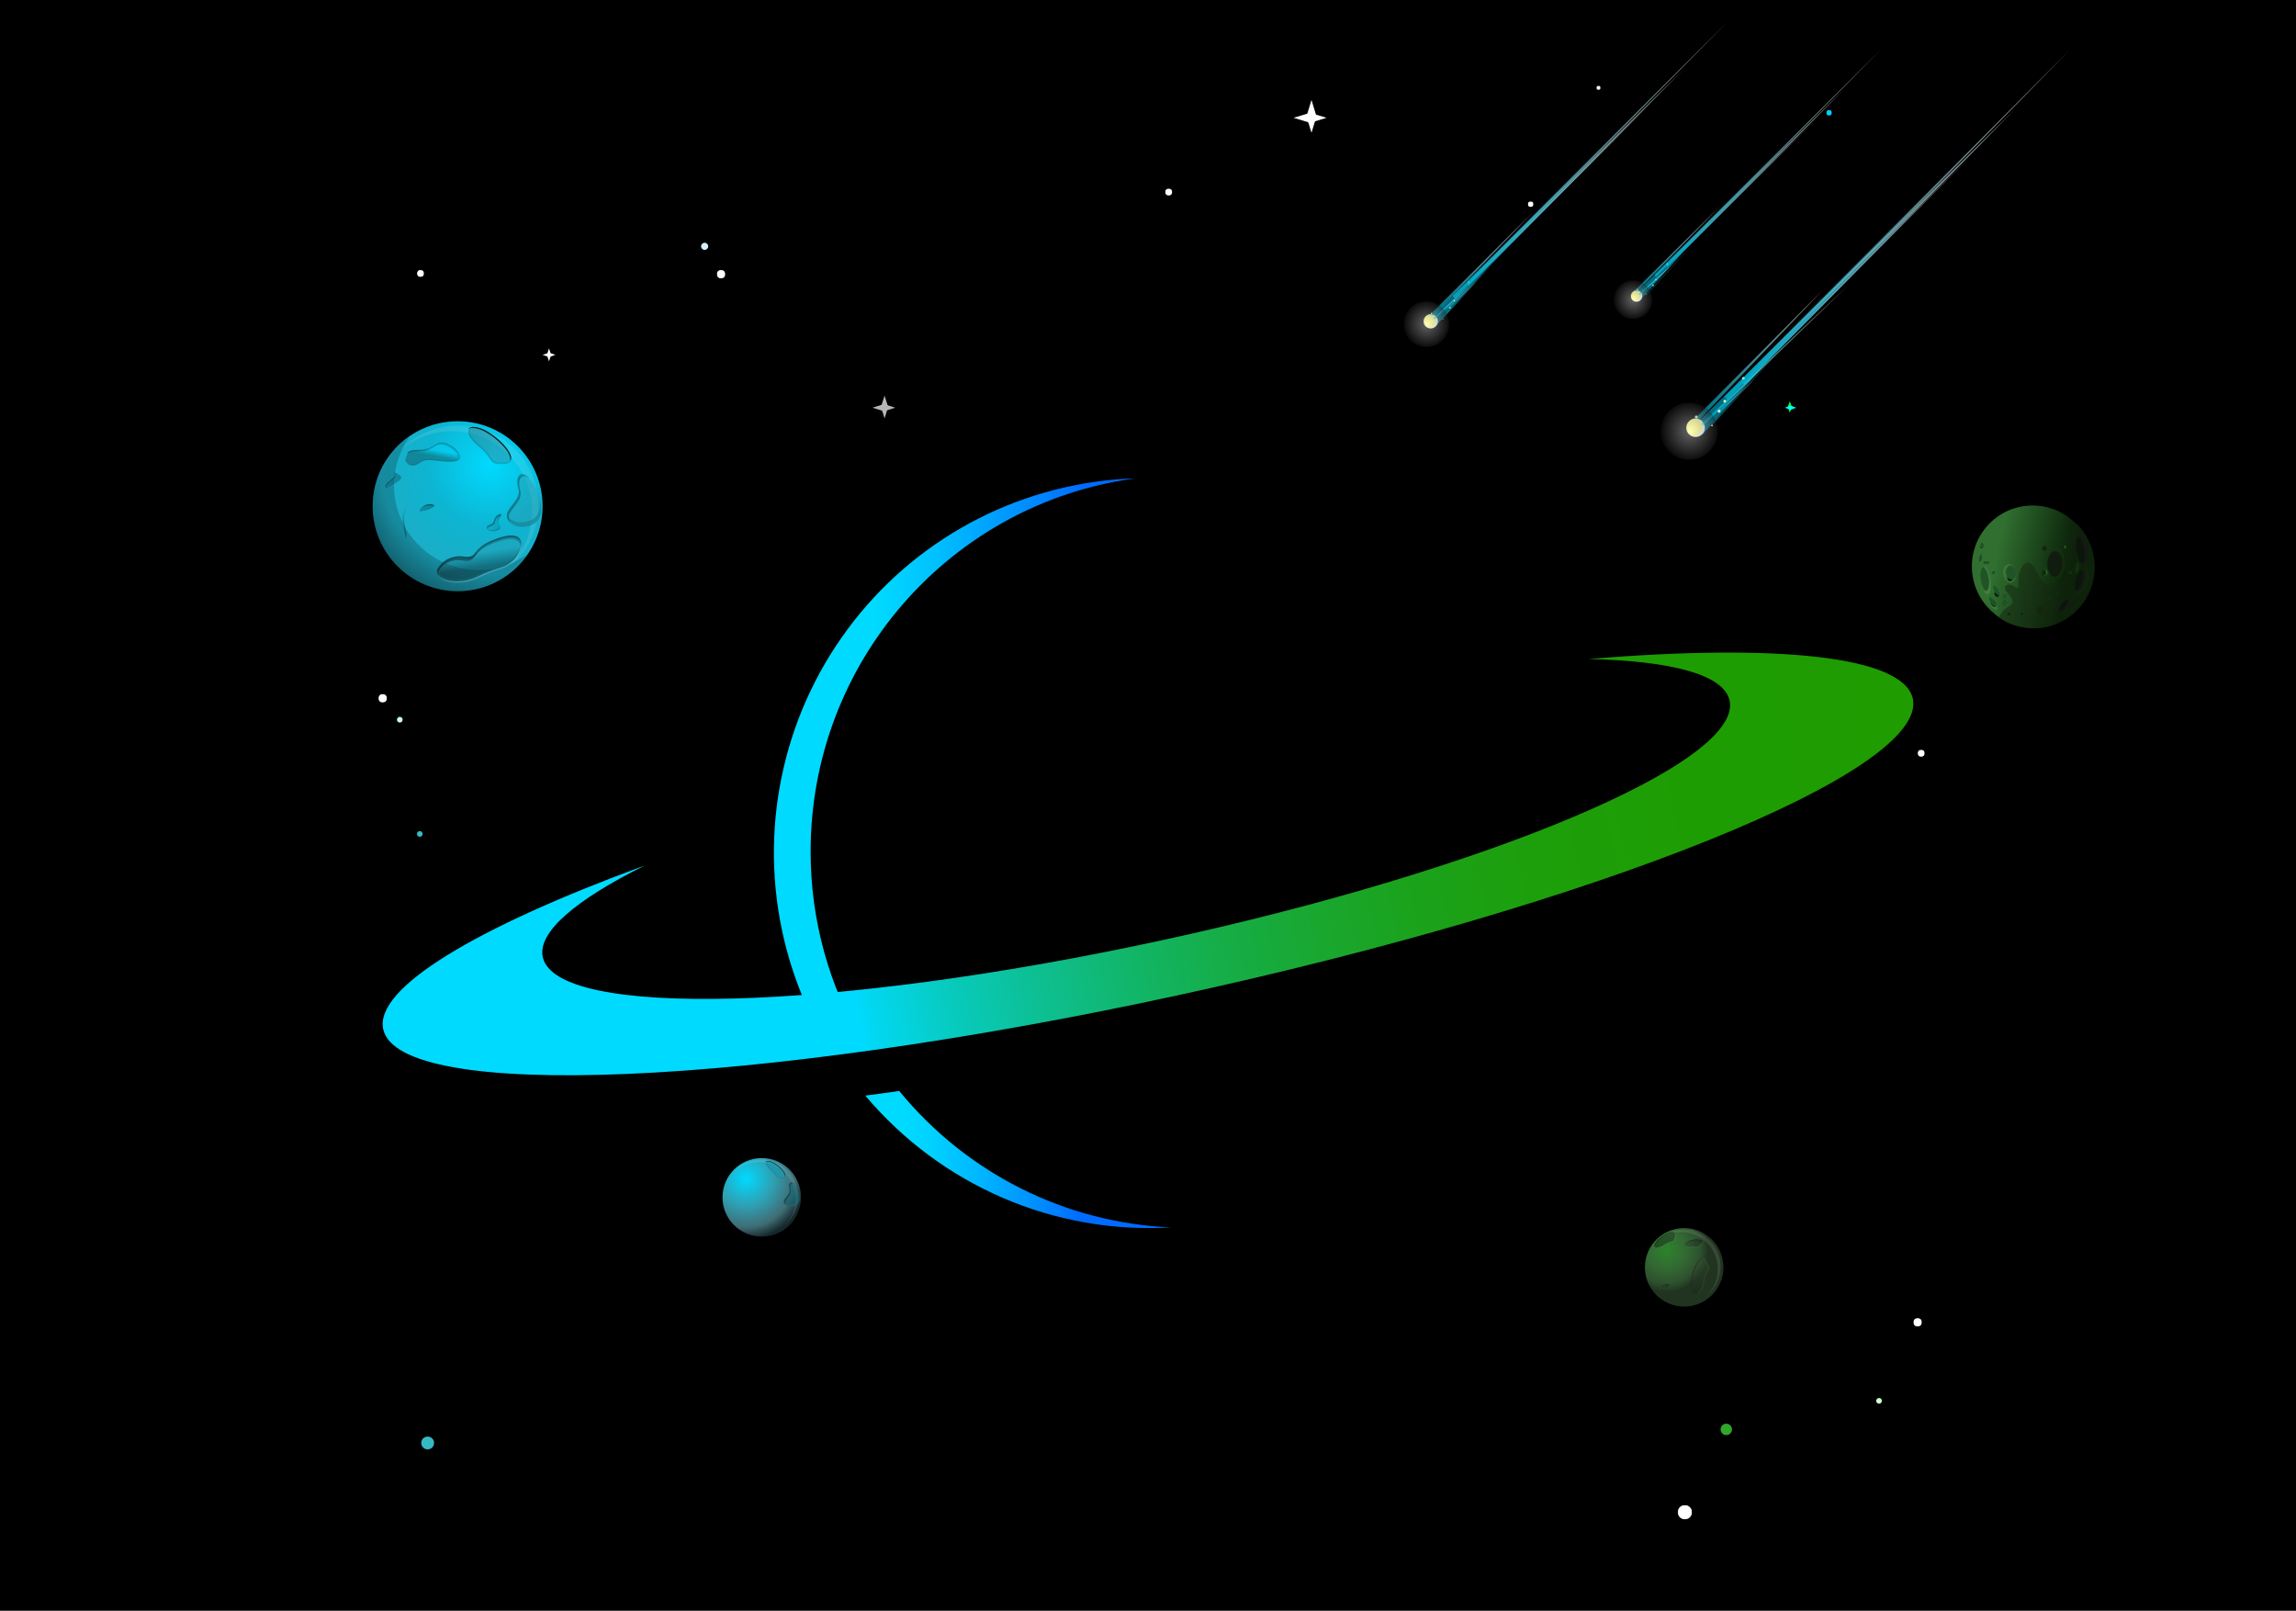 <?xml version="1.0" encoding="UTF-8"?>
<svg width="1608px" height="1128px" viewBox="0 0 1608 1128" version="1.1" xmlns="http://www.w3.org/2000/svg" xmlns:xlink="http://www.w3.org/1999/xlink">
    <!-- Generator: Sketch 57.1 (83088) - https://sketch.com -->
    <title>Moonlet space context v01</title>
    <desc>Created with Sketch.</desc>
    <defs>
        <polygon id="path-1" points="0 0 5 0 5 5 0 5"></polygon>
        <polygon id="path-3" points="0 0 5 0 5 5 0 5"></polygon>
        <polygon id="path-5" points="0 0 5 0 5 5 0 5"></polygon>
        <polygon id="path-7" points="0 0 9 0 9 9 0 9"></polygon>
        <polygon id="path-9" points="0 0 6 0 6 6 0 6"></polygon>
        <polygon id="path-11" points="0 0 6 0 6 6 0 6"></polygon>
        <radialGradient cx="69.214%" cy="25.723%" fx="69.214%" fy="25.723%" r="76.76%" id="radialGradient-13">
            <stop stop-color="#00DAFF" offset="0%"></stop>
            <stop stop-color="#2FA0B3" offset="45%"></stop>
            <stop stop-color="#3F6D75" offset="80%"></stop>
            <stop stop-color="#15282B" offset="100%"></stop>
        </radialGradient>
        <linearGradient x1="0.012%" y1="49.994%" x2="100.003%" y2="49.994%" id="linearGradient-14">
            <stop stop-color="#00839A" offset="0%"></stop>
            <stop stop-color="#0DB4D1" offset="100%"></stop>
        </linearGradient>
        <linearGradient x1="0.109%" y1="50.107%" x2="100.006%" y2="50.107%" id="linearGradient-15">
            <stop stop-color="#003842" offset="0%"></stop>
            <stop stop-color="#008EA6" offset="100%"></stop>
        </linearGradient>
        <radialGradient cx="69.214%" cy="25.723%" fx="69.214%" fy="25.723%" r="53.135%" id="radialGradient-16">
            <stop stop-color="#2B842B" offset="0%"></stop>
            <stop stop-color="#336933" offset="45%"></stop>
            <stop stop-color="#2E512E" offset="80%"></stop>
            <stop stop-color="#203420" offset="100%"></stop>
        </radialGradient>
        <linearGradient x1="0.012%" y1="49.994%" x2="100.003%" y2="49.994%" id="linearGradient-17">
            <stop stop-color="#050805" offset="0%"></stop>
            <stop stop-color="#323932" offset="100%"></stop>
        </linearGradient>
        <linearGradient x1="54.788%" y1="102.107%" x2="45.208%" y2="-2.116%" id="linearGradient-18">
            <stop stop-color="#141A14" offset="0%"></stop>
            <stop stop-color="#416341" offset="100%"></stop>
        </linearGradient>
        <linearGradient x1="39.873%" y1="104.056%" x2="60.005%" y2="-3.451%" id="linearGradient-19">
            <stop stop-color="#353E35" offset="0%"></stop>
            <stop stop-color="#0B100B" offset="100%"></stop>
        </linearGradient>
        <linearGradient x1="1.78%" y1="56.387%" x2="97.671%" y2="43.684%" id="linearGradient-20">
            <stop stop-color="#353E35" offset="0%"></stop>
            <stop stop-color="#0B100B" offset="100%"></stop>
        </linearGradient>
        <linearGradient x1="8.255%" y1="74.072%" x2="88.118%" y2="19.279%" id="linearGradient-21">
            <stop stop-color="#00BFDF" offset="0%"></stop>
            <stop stop-color="#FFFFFF" offset="100%"></stop>
        </linearGradient>
        <radialGradient cx="41.572%" cy="47.421%" fx="41.572%" fy="47.421%" r="49.907%" id="radialGradient-22">
            <stop stop-color="#FFFF86" offset="72%"></stop>
            <stop stop-color="#FFFFFF" offset="100%"></stop>
        </radialGradient>
        <linearGradient x1="-3.891%" y1="67.471%" x2="102.174%" y2="34.533%" id="linearGradient-23">
            <stop stop-color="#00CAEC" offset="0%"></stop>
            <stop stop-color="#FFFFFF" offset="100%"></stop>
        </linearGradient>
        <radialGradient cx="4.438%" cy="78.857%" fx="4.438%" fy="78.857%" r="49.912%" id="radialGradient-24">
            <stop stop-color="#FFFF86" offset="72%"></stop>
            <stop stop-color="#FFFFFF" offset="100%"></stop>
        </radialGradient>
        <linearGradient x1="-2.938%" y1="67.016%" x2="103.209%" y2="31.877%" id="linearGradient-25">
            <stop stop-color="#00CAEC" offset="0%"></stop>
            <stop stop-color="#FFFFFF" offset="100%"></stop>
        </linearGradient>
        <radialGradient cx="38.057%" cy="27.981%" fx="38.057%" fy="27.981%" r="49.793%" id="radialGradient-26">
            <stop stop-color="#FFFF86" offset="72%"></stop>
            <stop stop-color="#FFFFFF" offset="100%"></stop>
        </radialGradient>
        <linearGradient x1="-2.103%" y1="65.691%" x2="104.013%" y2="34.324%" id="linearGradient-27">
            <stop stop-color="#00CAEC" offset="0%"></stop>
            <stop stop-color="#FFFFFF" offset="100%"></stop>
        </linearGradient>
        <radialGradient cx="48.105%" cy="45.455%" fx="48.105%" fy="45.455%" r="49.07%" id="radialGradient-28">
            <stop stop-color="#FFFF86" offset="72%"></stop>
            <stop stop-color="#FFFFFF" offset="100%"></stop>
        </radialGradient>
        <linearGradient x1="-2.102%" y1="67.312%" x2="103.629%" y2="32.745%" id="linearGradient-29">
            <stop stop-color="#00CAEC" offset="0%"></stop>
            <stop stop-color="#FFFFFF" offset="100%"></stop>
        </linearGradient>
        <radialGradient cx="50.539%" cy="49.524%" fx="50.539%" fy="49.524%" r="49.287%" id="radialGradient-30">
            <stop stop-color="#FFFF86" offset="72%"></stop>
            <stop stop-color="#FFFFFF" offset="100%"></stop>
        </radialGradient>
        <linearGradient x1="-3.655%" y1="68.546%" x2="103.425%" y2="26.687%" id="linearGradient-31">
            <stop stop-color="#00CAEC" offset="0%"></stop>
            <stop stop-color="#FFFFFF" offset="100%"></stop>
        </linearGradient>
        <radialGradient cx="39.641%" cy="3.878%" fx="39.641%" fy="3.878%" r="31.925%" id="radialGradient-32">
            <stop stop-color="#FFFF86" offset="72%"></stop>
            <stop stop-color="#FFFFFF" offset="100%"></stop>
        </radialGradient>
        <linearGradient x1="-5.209%" y1="64.953%" x2="101.45%" y2="35.738%" id="linearGradient-33">
            <stop stop-color="#00CAEC" offset="0%"></stop>
            <stop stop-color="#FFFFFF" offset="100%"></stop>
        </linearGradient>
        <radialGradient cx="-3.253%" cy="54.962%" fx="-3.253%" fy="54.962%" r="46.153%" id="radialGradient-34">
            <stop stop-color="#FFFF86" offset="72%"></stop>
            <stop stop-color="#FFFFFF" offset="100%"></stop>
        </radialGradient>
        <radialGradient cx="50.27%" cy="51.393%" fx="50.27%" fy="51.393%" r="52.427%" id="radialGradient-35">
            <stop stop-color="#FFFFFF" offset="0%"></stop>
            <stop stop-color="#000000" offset="100%"></stop>
        </radialGradient>
        <linearGradient x1="8.255%" y1="73.945%" x2="88.118%" y2="19.441%" id="linearGradient-36">
            <stop stop-color="#00BFDF" offset="0%"></stop>
            <stop stop-color="#FFFFFF" offset="100%"></stop>
        </linearGradient>
        <linearGradient x1="-3.891%" y1="67.239%" x2="102.174%" y2="34.739%" id="linearGradient-37">
            <stop stop-color="#00CAEC" offset="0%"></stop>
            <stop stop-color="#FFFFFF" offset="100%"></stop>
        </linearGradient>
        <linearGradient x1="-2.938%" y1="66.903%" x2="103.209%" y2="31.997%" id="linearGradient-38">
            <stop stop-color="#00CAEC" offset="0%"></stop>
            <stop stop-color="#FFFFFF" offset="100%"></stop>
        </linearGradient>
        <linearGradient x1="-2.103%" y1="64.276%" x2="104.013%" y2="35.737%" id="linearGradient-39">
            <stop stop-color="#00CAEC" offset="0%"></stop>
            <stop stop-color="#FFFFFF" offset="100%"></stop>
        </linearGradient>
        <linearGradient x1="-2.102%" y1="66.994%" x2="103.629%" y2="33.062%" id="linearGradient-40">
            <stop stop-color="#00CAEC" offset="0%"></stop>
            <stop stop-color="#FFFFFF" offset="100%"></stop>
        </linearGradient>
        <linearGradient x1="-3.655%" y1="68.396%" x2="103.425%" y2="26.876%" id="linearGradient-41">
            <stop stop-color="#00CAEC" offset="0%"></stop>
            <stop stop-color="#FFFFFF" offset="100%"></stop>
        </linearGradient>
        <linearGradient x1="-5.209%" y1="66.174%" x2="101.45%" y2="34.575%" id="linearGradient-42">
            <stop stop-color="#00CAEC" offset="0%"></stop>
            <stop stop-color="#FFFFFF" offset="100%"></stop>
        </linearGradient>
        <linearGradient x1="8.255%" y1="74.331%" x2="88.118%" y2="18.949%" id="linearGradient-43">
            <stop stop-color="#00BFDF" offset="0%"></stop>
            <stop stop-color="#FFFFFF" offset="100%"></stop>
        </linearGradient>
        <linearGradient x1="-3.891%" y1="67.89%" x2="102.174%" y2="34.162%" id="linearGradient-44">
            <stop stop-color="#00CAEC" offset="0%"></stop>
            <stop stop-color="#FFFFFF" offset="100%"></stop>
        </linearGradient>
        <linearGradient x1="-2.938%" y1="67.277%" x2="103.209%" y2="31.599%" id="linearGradient-45">
            <stop stop-color="#00CAEC" offset="0%"></stop>
            <stop stop-color="#FFFFFF" offset="100%"></stop>
        </linearGradient>
        <linearGradient x1="-2.103%" y1="65.797%" x2="104.013%" y2="34.219%" id="linearGradient-46">
            <stop stop-color="#00CAEC" offset="0%"></stop>
            <stop stop-color="#FFFFFF" offset="100%"></stop>
        </linearGradient>
        <linearGradient x1="-2.102%" y1="67.634%" x2="103.629%" y2="32.424%" id="linearGradient-47">
            <stop stop-color="#00CAEC" offset="0%"></stop>
            <stop stop-color="#FFFFFF" offset="100%"></stop>
        </linearGradient>
        <linearGradient x1="-3.655%" y1="68.914%" x2="103.425%" y2="26.225%" id="linearGradient-48">
            <stop stop-color="#00CAEC" offset="0%"></stop>
            <stop stop-color="#FFFFFF" offset="100%"></stop>
        </linearGradient>
        <linearGradient x1="-5.209%" y1="64.748%" x2="101.45%" y2="35.934%" id="linearGradient-49">
            <stop stop-color="#00CAEC" offset="0%"></stop>
            <stop stop-color="#FFFFFF" offset="100%"></stop>
        </linearGradient>
        <polygon id="path-50" points="0 0 3 0 3 3 0 3"></polygon>
        <polygon id="path-52" points="0 0 4 0 4 4 0 4"></polygon>
        <polygon id="path-54" points="0 0 4 0 4 4 0 4"></polygon>
        <polygon id="path-56" points="0 0 6 0 6 6 0 6"></polygon>
        <polygon id="path-58" points="0 0 10 0 10 10 0 10"></polygon>
        <linearGradient x1="25.647%" y1="36.71%" x2="83.112%" y2="50%" id="linearGradient-60">
            <stop stop-color="#306F30" offset="0%"></stop>
            <stop stop-color="#081C06" offset="100%"></stop>
        </linearGradient>
        <linearGradient x1="36.896%" y1="60.906%" x2="70.095%" y2="39.878%" id="linearGradient-61">
            <stop stop-color="#4F8A46" offset="0%"></stop>
            <stop stop-color="#477F4B" offset="100%"></stop>
        </linearGradient>
        <linearGradient x1="39.617%" y1="60.906%" x2="65.921%" y2="39.878%" id="linearGradient-62">
            <stop stop-color="#4F8A46" offset="0%"></stop>
            <stop stop-color="#477F4B" offset="100%"></stop>
        </linearGradient>
        <linearGradient x1="32.108%" y1="36.71%" x2="74.327%" y2="50%" id="linearGradient-63">
            <stop stop-color="#306F30" offset="0%"></stop>
            <stop stop-color="#081C06" offset="100%"></stop>
        </linearGradient>
        <linearGradient x1="46.103%" y1="36.71%" x2="55.298%" y2="50%" id="linearGradient-64">
            <stop stop-color="#306F30" offset="0%"></stop>
            <stop stop-color="#081C06" offset="100%"></stop>
        </linearGradient>
        <linearGradient x1="40.487%" y1="36.71%" x2="62.934%" y2="50%" id="linearGradient-65">
            <stop stop-color="#306F30" offset="0%"></stop>
            <stop stop-color="#081C06" offset="100%"></stop>
        </linearGradient>
        <linearGradient x1="36.301%" y1="36.71%" x2="68.626%" y2="50%" id="linearGradient-66">
            <stop stop-color="#306F30" offset="0%"></stop>
            <stop stop-color="#081C06" offset="100%"></stop>
        </linearGradient>
        <linearGradient x1="40.138%" y1="36.71%" x2="63.409%" y2="50%" id="linearGradient-67">
            <stop stop-color="#306F30" offset="0%"></stop>
            <stop stop-color="#081C06" offset="100%"></stop>
        </linearGradient>
        <linearGradient x1="47.346%" y1="60.906%" x2="54.069%" y2="39.878%" id="linearGradient-68">
            <stop stop-color="#4F8A46" offset="0%"></stop>
            <stop stop-color="#477F4B" offset="100%"></stop>
        </linearGradient>
        <radialGradient cx="69.214%" cy="25.723%" fx="69.214%" fy="25.723%" r="80.731%" id="radialGradient-69">
            <stop stop-color="#00DAFF" offset="0%"></stop>
            <stop stop-color="#0DB5D2" offset="45%"></stop>
            <stop stop-color="#1CADC6" offset="80%"></stop>
            <stop stop-color="#177B8C" offset="100%"></stop>
        </radialGradient>
        <circle id="path-70" cx="59.5" cy="59.5" r="59.5"></circle>
        <filter x="-25.2%" y="-25.2%" width="150.4%" height="150.4%" filterUnits="objectBoundingBox" id="filter-71">
            <feOffset dx="0" dy="0" in="SourceAlpha" result="shadowOffsetOuter1"></feOffset>
            <feGaussianBlur stdDeviation="10" in="shadowOffsetOuter1" result="shadowBlurOuter1"></feGaussianBlur>
            <feColorMatrix values="0 0 0 0 0   0 0 0 0 0.855   0 0 0 0 1  0 0 0 1 0" type="matrix" in="shadowBlurOuter1"></feColorMatrix>
        </filter>
        <linearGradient x1="55.769%" y1="37.652%" x2="48.871%" y2="56.189%" id="linearGradient-72">
            <stop stop-color="#00DAFF" offset="0%"></stop>
            <stop stop-color="#11454E" offset="100%"></stop>
        </linearGradient>
        <linearGradient x1="47.949%" y1="41.572%" x2="54.04%" y2="65.819%" id="linearGradient-73">
            <stop stop-color="#289BAF" offset="0%"></stop>
            <stop stop-color="#091011" offset="100%"></stop>
        </linearGradient>
        <linearGradient x1="47.626%" y1="44.521%" x2="52.058%" y2="58.447%" id="linearGradient-74">
            <stop stop-color="#106C7B" offset="0%"></stop>
            <stop stop-color="#000000" offset="100%"></stop>
        </linearGradient>
        <linearGradient x1="47.799%" y1="44.412%" x2="52.063%" y2="58.654%" id="linearGradient-75">
            <stop stop-color="#106C7B" offset="0%"></stop>
            <stop stop-color="#0F6B7A" offset="100%"></stop>
        </linearGradient>
        <linearGradient x1="47.406%" y1="15.377%" x2="52.99%" y2="77.081%" id="linearGradient-76">
            <stop stop-color="#106C7B" offset="0%"></stop>
            <stop stop-color="#022C33" offset="100%"></stop>
        </linearGradient>
        <linearGradient x1="0.012%" y1="49.994%" x2="100.003%" y2="49.994%" id="linearGradient-77">
            <stop stop-color="#316A74" offset="0%"></stop>
            <stop stop-color="#478893" offset="100%"></stop>
        </linearGradient>
        <linearGradient x1="0.109%" y1="50.107%" x2="100.006%" y2="50.107%" id="linearGradient-78">
            <stop stop-color="#2F96A7" offset="0%"></stop>
            <stop stop-color="#2898AA" offset="100%"></stop>
        </linearGradient>
        <linearGradient x1="0.052%" y1="50%" x2="99.995%" y2="50%" id="linearGradient-79">
            <stop stop-color="#106C7B" offset="0%"></stop>
            <stop stop-color="#002126" offset="100%"></stop>
        </linearGradient>
        <linearGradient x1="-0.029%" y1="49.821%" x2="99.995%" y2="49.821%" id="linearGradient-80">
            <stop stop-color="#0FB4D0" offset="0%"></stop>
            <stop stop-color="#106C7B" offset="100%"></stop>
        </linearGradient>
        <linearGradient x1="-0.114%" y1="50.122%" x2="99.998%" y2="50.122%" id="linearGradient-81">
            <stop stop-color="#106C7B" offset="0%"></stop>
            <stop stop-color="#0B2F34" offset="100%"></stop>
        </linearGradient>
        <linearGradient x1="0.093%" y1="49.907%" x2="100.019%" y2="49.907%" id="linearGradient-82">
            <stop stop-color="#00DAFF" offset="13%"></stop>
            <stop stop-color="#00D1FF" offset="22%"></stop>
            <stop stop-color="#00B7FF" offset="37%"></stop>
            <stop stop-color="#008EFF" offset="56%"></stop>
            <stop stop-color="#006CFF" offset="70%"></stop>
        </linearGradient>
        <linearGradient x1="0.008%" y1="50%" x2="100%" y2="50%" id="linearGradient-83">
            <stop stop-color="#00DAFF" offset="31%"></stop>
            <stop stop-color="#00C4FF" offset="45%"></stop>
            <stop stop-color="#008BFF" offset="72%"></stop>
            <stop stop-color="#006CFF" offset="86%"></stop>
        </linearGradient>
        <linearGradient x1="0.226%" y1="53.222%" x2="100.141%" y2="47.263%" id="linearGradient-84">
            <stop stop-color="#00DAFF" offset="29%"></stop>
            <stop stop-color="#02D7F1" offset="30%"></stop>
            <stop stop-color="#07CBBF" offset="35%"></stop>
            <stop stop-color="#0DBF92" offset="41%"></stop>
            <stop stop-color="#11B66A" offset="47%"></stop>
            <stop stop-color="#15AE49" offset="53%"></stop>
            <stop stop-color="#19A72F" offset="60%"></stop>
            <stop stop-color="#1BA21A" offset="67%"></stop>
            <stop stop-color="#1D9F0B" offset="75%"></stop>
            <stop stop-color="#1E9D03" offset="85%"></stop>
            <stop stop-color="#1E9C00" offset="100%"></stop>
        </linearGradient>
    </defs>
    <g id="Moonlet-space-context-v01" stroke="none" stroke-width="1" fill="none" fill-rule="evenodd">
        <rect fill="#000000" x="0" y="0" width="1608" height="1128"></rect>
        <g id="Group-3" transform="translate(1343, 525)">
            <mask id="mask-2" fill="white">
                <use xlink:href="#path-1"></use>
            </mask>
            <g id="Clip-2"></g>
            <path d="M2.5,5 C1.12,5 0,3.881 0,2.499 C0,1.118 1.12,0 2.5,0 C3.88,0 5,1.118 5,2.499 C5,3.881 3.88,5 2.5,5" id="Fill-1" fill="#FFFFFF" mask="url(#mask-2)"></path>
        </g>
        <g id="Group-3" transform="translate(816, 132)">
            <mask id="mask-4" fill="white">
                <use xlink:href="#path-3"></use>
            </mask>
            <g id="Clip-2"></g>
            <path d="M2.5,5 C1.12,5 0,3.881 0,2.499 C0,1.118 1.12,0 2.5,0 C3.88,0 5,1.118 5,2.499 C5,3.881 3.88,5 2.5,5" id="Fill-1" fill="#FFFFFF" mask="url(#mask-4)"></path>
        </g>
        <path d="M493.5,175 C492.121,175 491,173.879 491,172.5 C491,171.121 492.121,170 493.5,170 C494.879,170 496,171.121 496,172.5 C496,173.879 494.879,175 493.5,175" id="Fill-1" fill="#CFF4FF"></path>
        <g id="Group-3" transform="translate(292, 189)">
            <mask id="mask-6" fill="white">
                <use xlink:href="#path-5"></use>
            </mask>
            <g id="Clip-2"></g>
            <path d="M2.5,5 C1.12,5 0,3.881 0,2.499 C0,1.118 1.12,0 2.5,0 C3.88,0 5,1.118 5,2.499 C5,3.881 3.88,5 2.5,5" id="Fill-1" fill="#FFFFFF" mask="url(#mask-6)"></path>
        </g>
        <g id="Group-3" transform="translate(380, 244)" fill="#FFFFFF">
            <polygon id="Fill-1" points="4.5 0 3 4.501 4.5 9 6 4.501"></polygon>
            <polygon id="Fill-2" points="0 4.5 4.501 6 9 4.5 4.501 3"></polygon>
        </g>
        <g id="Group-3" transform="translate(906, 70)" fill="#FFFFFF">
            <polygon id="Fill-1" points="12.5 0 9 11.502 12.5 23 16 11.502"></polygon>
            <polygon id="Fill-2" points="0 12.5 11.502 16 23 12.5 11.502 9"></polygon>
        </g>
        <path d="M294,586 C292.897,586 292,585.106 292,583.999 C292,582.894 292.897,582 294,582 C295.103,582 296,582.894 296,583.999 C296,585.106 295.103,586 294,586" id="Fill-1" fill="#35BAC4"></path>
        <path d="M299.5,1015 C297.017,1015 295,1012.988 295,1010.497 C295,1008.012 297.017,1006 299.5,1006 C301.983,1006 304,1008.012 304,1010.497 C304,1012.988 301.983,1015 299.5,1015" id="Fill-1" fill="#35BAC4"></path>
        <g id="Group-3" transform="translate(300, 345)">
            <mask id="mask-8" fill="white">
                <use xlink:href="#path-7"></use>
            </mask>
            <g id="Clip-2"></g>
            <path d="M4.501,9 C2.016,9 0,6.984 0,4.499 C0,2.016 2.016,0 4.501,0 C6.984,0 9,2.016 9,4.499 C9,6.984 6.984,9 4.501,9" id="Fill-1" fill="#FFFFFF" mask="url(#mask-8)"></path>
        </g>
        <g id="Group-3" transform="translate(502, 189)">
            <mask id="mask-10" fill="white">
                <use xlink:href="#path-9"></use>
            </mask>
            <g id="Clip-2"></g>
            <path d="M3,6 C1.344,6 0,4.657 0,2.999 C0,1.342 1.344,0 3,0 C4.656,0 6,1.342 6,2.999 C6,4.657 4.656,6 3,6" id="Fill-1" fill="#FFFFFF" mask="url(#mask-10)"></path>
        </g>
        <g id="Group-3" transform="translate(265, 486)">
            <mask id="mask-12" fill="white">
                <use xlink:href="#path-11"></use>
            </mask>
            <g id="Clip-2"></g>
            <path d="M3.001,6 C1.344,6 0,4.656 0,2.999 C0,1.344 1.344,0 3.001,0 C4.656,0 6,1.344 6,2.999 C6,4.656 4.656,6 3.001,6" id="Fill-1" fill="#FFFFFF" mask="url(#mask-12)"></path>
        </g>
        <g id="Asset-1" transform="translate(501, 806)" fill-rule="nonzero">
            <circle id="Oval" fill="url(#radialGradient-13)" transform="translate(32.5, 32.5) rotate(-79) translate(-32.5, -32.5) " cx="32.5" cy="32.5" r="27.5"></circle>
            <path d="M32.325,6 C25.435,5.992 18.832,8.778 14,13.731 C24.576,4.995 40.078,6.124 49.301,16.302 C58.523,26.481 58.249,42.157 48.675,52 C57.024,45.027 60.147,33.524 56.486,23.233 C52.825,12.941 43.164,6.067 32.325,6.041 L32.325,6 Z" id="Path" fill="#FFFFFF" opacity="0.1"></path>
            <path d="M46.913,18.939 C40.968,19.378 43.587,17.426 38.675,13.49 C33.764,9.554 33.692,5.712 38.962,7.414 C44.232,9.116 53.042,18.49 46.913,18.939 Z" id="Path" fill="url(#linearGradient-14)" opacity="0.4"></path>
            <path d="M38.839,7.396 C36.666,6.729 35.404,6.952 35,7.71 C35.569,7.225 36.759,7.164 38.57,7.71 C42.998,9.084 49.952,15.604 48.555,18 C50.893,15.938 43.485,8.822 38.839,7.396 Z" id="Path" fill="#000000" opacity="0.8"></path>
            <path d="M39.583,13.133 C37.21,11.108 36.047,9.195 36.171,8 C35.542,9.073 36.657,11.341 39.421,13.659 C43.996,17.466 41.556,19.359 47.094,18.944 C48.352,18.842 48.933,18.326 49,17.567 C48.588,18.141 47.934,18.46 47.256,18.417 C41.718,18.842 44.158,16.949 39.583,13.133 Z" id="Path" fill="#325E66" opacity="0.4"></path>
            <path d="M48.5,33.819 C50.594,30.651 52.566,29.391 51.712,26.449 C50.858,23.507 51.976,20.483 54.853,22.851 C57.73,25.219 61.613,35.357 56.53,38.073 C51.448,40.79 46.365,36.976 48.5,33.819 Z" id="Path" fill="url(#linearGradient-15)" opacity="0.4"></path>
            <path d="M58.421,29 C58.991,32.096 58.594,35.15 56.15,36.509 C52.576,38.478 49.093,37.161 48.003,35.097 C47.861,37.899 52.117,40.479 56.527,38.004 C59.347,36.435 59.409,32.559 58.421,29 Z" id="Path" fill="#336972" opacity="0.4"></path>
            <path d="M49.16,34.619 C51.4,31.415 53.51,30.139 52.596,27.163 C51.683,24.186 52.879,21.127 55.946,23.523 L56,23.523 C55.785,23.286 55.552,23.064 55.304,22.859 C52.227,20.463 51.019,23.533 51.944,26.499 C52.868,29.465 50.748,30.751 48.507,33.955 C47.578,35.299 47.962,37.107 49.367,38 C48.499,37.049 48.414,35.66 49.16,34.619 Z" id="Path" fill="#000000" opacity="0.3"></path>
        </g>
        <g id="Asset-1" transform="translate(1149, 857)" fill-rule="nonzero">
            <circle id="Oval" fill="url(#radialGradient-16)" transform="translate(30.5, 30.5) rotate(-84) translate(-30.5, -30.5) " cx="30.5" cy="30.5" r="27.5"></circle>
            <path d="M30.325,4 C23.435,3.992 16.832,6.778 12,11.731 C22.576,2.995 38.078,4.124 47.301,14.302 C56.523,24.481 56.249,40.157 46.675,50 C55.024,43.027 58.147,31.524 54.486,21.233 C50.825,10.941 41.164,4.067 30.325,4.041 L30.325,4 Z" id="Path" fill="#FFFFFF" opacity="0.1"></path>
            <path d="M21.879,17.358 C16.12,17.799 18.658,15.838 13.9,11.884 C9.142,7.93 9.072,4.071 14.177,5.781 C19.282,7.49 27.817,16.908 21.879,17.358 Z" id="Path" fill="url(#linearGradient-17)" opacity="0.4" transform="translate(17.12, 11.392) rotate(-74) translate(-17.12, -11.392) "></path>
            <path d="M13.696,6.045 C11.591,5.359 10.368,5.588 9.977,6.367 C10.529,5.868 11.681,5.806 13.435,6.367 C17.725,7.779 24.461,14.478 23.108,16.939 C25.373,14.82 18.196,7.509 13.696,6.045 Z" id="Path" fill="#0E1B0E" opacity="0.8" transform="translate(16.758, 11.288) rotate(-74) translate(-16.758, -11.288) "></path>
            <path d="M23.168,16.755 C17.391,17.192 19.936,15.247 15.164,11.326 C12.688,9.246 11.475,7.28 11.604,6.053 C10.948,7.155 12.111,9.485 14.995,11.867 C19.767,15.778 17.222,17.723 22.999,17.296 C24.311,17.192 24.918,16.662 24.987,15.882 C24.558,16.472 23.876,16.8 23.168,16.755 L23.168,16.755 Z" id="Path" fill="#529252" opacity="0.4" transform="translate(18.207, 11.703) rotate(-74) translate(-18.207, -11.703) "></path>
            <path d="M45.915,25.98 C50.675,33.662 46.09,31.415 43.942,40.543 C41.794,49.67 36.409,52.251 35.147,44.089 C33.885,35.927 41.013,18.057 45.915,25.98 Z" id="Path" fill="url(#linearGradient-18)" opacity="0.4"></path>
            <path d="M35.054,43.507 C35.362,46.645 36.367,48.038 37.619,47.999 C36.645,47.643 35.899,46.224 35.629,43.616 C35.021,37.209 39.976,24.073 44,24.099 C39.903,22.682 34.394,36.797 35.054,43.507 Z" id="Path" fill="#232923" opacity="0.8"></path>
            <path d="M45.168,26.088 C49.703,33.725 45.549,31.36 44.026,40.114 C43.179,44.681 41.6,47.459 40,47.983 C41.811,48.25 43.873,45.332 44.808,40.036 C46.318,31.288 50.473,33.653 45.951,26.01 C44.915,24.278 43.842,23.752 42.834,24.103 C43.858,24.352 44.733,25.096 45.168,26.088 L45.168,26.088 Z" id="Path" fill="#325C32" opacity="0.4"></path>
            <path d="M19.219,42.343 C18.855,45.116 18.483,43.656 16.883,45.363 C15.283,47.071 14.116,46.582 15.071,44.408 C16.025,42.234 19.596,39.485 19.219,42.343 Z" id="Path" fill="url(#linearGradient-19)" opacity="0.4" transform="translate(16.986, 43.754) rotate(36) translate(-16.986, -43.754) "></path>
            <path d="M15.298,44.135 C14.902,44.924 14.865,45.456 15.07,45.71 C14.965,45.423 15.047,44.939 15.374,44.281 C16.184,42.676 18.832,40.686 19.468,41.537 C19.017,40.35 16.143,42.449 15.298,44.135 Z" id="Path" fill="#111611" opacity="0.8" transform="translate(17.208, 43.45) rotate(36) translate(-17.208, -43.45) "></path>
            <path d="M19.676,42.549 C19.298,45.369 18.922,43.886 17.284,45.629 C16.42,46.527 15.704,46.837 15.336,46.607 C15.619,47.072 16.443,46.835 17.437,45.784 C19.071,44.04 19.447,45.522 19.828,42.704 C19.912,42.063 19.802,41.7 19.567,41.56 C19.711,41.846 19.752,42.217 19.676,42.549 L19.676,42.549 Z" id="Path" fill="#367536" opacity="0.4" transform="translate(17.596, 44.197) rotate(36) translate(-17.596, -44.197) "></path>
            <path d="M42.058,13.909 C38.389,17.533 39.453,15.033 35.071,15.82 C30.689,16.608 29.436,14.677 33.346,12.538 C37.255,10.399 45.843,10.175 42.058,13.909 Z" id="Path" fill="url(#linearGradient-20)" opacity="0.4"></path>
            <path d="M33.209,12.402 C31.651,13.327 30.969,14.258 31.001,15 C31.168,14.331 31.866,13.55 33.161,12.773 C36.342,10.899 42.928,10.777 42.957,13.198 C43.619,10.406 36.54,10.426 33.209,12.402 Z" id="Path" fill="#111611" opacity="0.8"></path>
            <path d="M43.011,14.526 C39.347,18.162 40.405,15.654 36.019,16.444 C33.73,16.83 32.307,16.53 32.003,15.819 C31.921,16.777 33.426,17.294 36.08,16.824 C40.462,16.028 39.404,18.537 43.071,14.905 C43.902,14.077 44.133,13.444 43.931,13 C43.836,13.559 43.491,14.131 43.011,14.526 L43.011,14.526 Z" id="Path" fill="#367536" opacity="0.4"></path>
        </g>
        <g id="Asset-1" transform="translate(1097.935, 130.561) rotate(-11) translate(-1097.935, -130.561) translate(965.435, 38.061)" fill-rule="nonzero">
            <polygon id="Path" fill="url(#linearGradient-21)" opacity="0.57" points="228.1 27.269 67.866 136.939 22.589 171.269 18.1 166.113"></polygon>
            <path d="M24.367,164.024 C25.565,165.68 25.623,167.895 24.516,169.612 C23.408,171.328 21.358,172.198 19.345,171.805 C17.332,171.412 15.765,169.837 15.391,167.831 C15.018,165.826 15.914,163.797 17.652,162.714 C19.871,161.236 22.875,161.822 24.367,164.024 L24.367,164.024 Z" id="Path" fill="url(#radialGradient-22)"></path>
            <polygon id="Path" fill="url(#linearGradient-23)" opacity="0.57" points="199.454 47.592 59.827 140.134 50.454 146.346 50.994 147.592"></polygon>
            <path d="M52.028,144.76 C52.136,145.013 52.02,145.306 51.768,145.418 C51.604,145.49 51.415,145.468 51.271,145.362 C51.127,145.255 51.051,145.08 51.071,144.903 C51.091,144.725 51.205,144.572 51.369,144.5 C51.622,144.392 51.916,144.508 52.028,144.76 L52.028,144.76 Z" id="Path" fill="url(#radialGradient-24)"></path>
            <polygon id="Path" fill="url(#linearGradient-25)" opacity="0.57" points="264.811 0.345 38.811 152.306 40.012 154.345"></polygon>
            <path d="M39.722,155.596 C39.799,155.757 39.785,155.947 39.684,156.095 C39.584,156.242 39.412,156.325 39.234,156.312 C39.056,156.298 38.898,156.191 38.821,156.03 C38.701,155.781 38.806,155.482 39.054,155.363 C39.303,155.243 39.602,155.347 39.722,155.596 L39.722,155.596 Z" id="Path" fill="url(#radialGradient-26)"></path>
            <polygon id="Path" fill="url(#linearGradient-27)" opacity="0.57" points="23.31 166.113 53.694 146.113 22.694 164.898"></polygon>
            <path d="M24.463,165.853 C24.533,165.974 24.549,166.119 24.505,166.252 C24.462,166.385 24.363,166.493 24.235,166.548 C23.99,166.661 23.699,166.557 23.58,166.313 C23.462,166.069 23.558,165.775 23.798,165.65 C24.038,165.525 24.333,165.615 24.463,165.853 L24.463,165.853 Z" id="Path" fill="url(#radialGradient-28)"></path>
            <polygon id="Path" fill="url(#linearGradient-29)" opacity="0.57" points="23.104 163.407 105.288 105.407 20.288 162.571 21.866 162.758"></polygon>
            <path d="M22.302,161.387 C22.387,161.572 22.352,161.789 22.213,161.937 C22.074,162.085 21.859,162.134 21.669,162.062 C21.479,161.989 21.352,161.809 21.348,161.606 C21.344,161.404 21.463,161.218 21.649,161.138 C21.769,161.084 21.905,161.08 22.028,161.127 C22.15,161.174 22.249,161.268 22.302,161.387 L22.302,161.387 Z" id="Path" fill="url(#radialGradient-30)"></path>
            <polygon id="Path" fill="url(#linearGradient-31)" opacity="0.57" points="77.363 130.777 28.363 166.61 28.856 166.777"></polygon>
            <path d="M29.221,166.895 C29.303,167.051 29.244,167.243 29.089,167.326 C28.935,167.409 28.742,167.352 28.657,167.198 C28.573,167.045 28.628,166.851 28.781,166.765 C28.939,166.688 29.13,166.745 29.221,166.895 L29.221,166.895 Z" id="Path" fill="url(#radialGradient-32)"></path>
            <polygon id="Path" fill="url(#linearGradient-33)" opacity="0.57" points="33.766 160.436 57.433 145.436 33.433 159.758"></polygon>
            <path d="M35.828,159.903 C35.88,160.018 35.887,160.151 35.846,160.271 C35.805,160.391 35.721,160.49 35.612,160.544 C35.466,160.667 35.264,160.683 35.102,160.585 C34.94,160.487 34.851,160.296 34.877,160.101 C34.903,159.906 35.039,159.747 35.22,159.701 C35.441,159.583 35.711,159.672 35.828,159.903 Z" id="Path" fill="url(#radialGradient-34)"></path>
            <path d="M30.19,159.261 C33.948,164.759 33.908,172.01 30.088,177.465 C26.269,182.92 19.47,185.439 13.018,183.789 C6.565,182.14 1.81,176.666 1.078,170.047 C0.347,163.428 3.792,157.048 9.728,154.029 C16.895,150.384 25.653,152.624 30.19,159.261 Z" id="Path" fill-opacity="0.5" fill="url(#radialGradient-35)" opacity="0.78" style="mix-blend-mode: color-dodge;"></path>
        </g>
        <g id="Asset-1" transform="translate(1226, 130) rotate(-11) translate(-1226, -130) translate(1116, 53)" fill-rule="nonzero">
            <polygon id="Path" fill="url(#linearGradient-36)" opacity="0.57" points="187.998 22.719 55.233 113.348 17.717 141.719 13.998 137.457"></polygon>
            <path d="M20.117,135.386 C21.074,136.711 21.121,138.483 20.235,139.856 C19.349,141.229 17.709,141.925 16.099,141.611 C14.488,141.297 13.234,140.036 12.936,138.432 C12.637,136.828 13.354,135.205 14.745,134.338 C16.52,133.155 18.923,133.624 20.117,135.386 L20.117,135.386 Z" id="Path" fill="url(#radialGradient-22)"></path>
            <polygon id="Path" fill="url(#linearGradient-37)" opacity="0.57" points="164.257 40.033 48.994 115.917 41.257 121.011 41.702 122.033"></polygon>
            <path d="M42.727,119.501 C42.834,119.754 42.719,120.048 42.467,120.16 C42.303,120.231 42.114,120.209 41.97,120.103 C41.826,119.997 41.75,119.822 41.77,119.644 C41.79,119.466 41.904,119.313 42.068,119.242 C42.321,119.134 42.615,119.249 42.727,119.501 L42.727,119.501 Z" id="Path" fill="url(#radialGradient-24)"></path>
            <polygon id="Path" fill="url(#linearGradient-38)" opacity="0.57" points="219.01 0.053 32.01 125.371 33.004 127.053"></polygon>
            <path d="M32.765,128.756 C32.843,128.917 32.829,129.107 32.728,129.254 C32.628,129.402 32.456,129.485 32.278,129.471 C32.1,129.458 31.942,129.351 31.865,129.19 C31.745,128.941 31.849,128.642 32.098,128.522 C32.347,128.402 32.646,128.507 32.765,128.756 L32.765,128.756 Z" id="Path" fill="url(#radialGradient-26)"></path>
            <polygon id="Path" fill="url(#linearGradient-39)" opacity="0.57" points="19.245 137.368 44.729 121.368 18.729 136.396"></polygon>
            <path d="M21.024,136.64 C21.094,136.761 21.11,136.907 21.066,137.04 C21.023,137.173 20.924,137.28 20.796,137.335 C20.551,137.448 20.26,137.344 20.141,137.101 C20.023,136.857 20.119,136.562 20.359,136.437 C20.599,136.312 20.894,136.402 21.024,136.64 L21.024,136.64 Z" id="Path" fill="url(#radialGradient-28)"></path>
            <polygon id="Path" fill="url(#linearGradient-40)" opacity="0.57" points="17.994 134.73 86.642 86.73 15.642 134.038 16.96 134.193"></polygon>
            <path d="M18.672,133.156 C18.757,133.34 18.722,133.558 18.583,133.706 C18.444,133.854 18.229,133.903 18.039,133.83 C17.85,133.758 17.723,133.578 17.718,133.375 C17.714,133.172 17.833,132.987 18.02,132.907 C18.139,132.853 18.276,132.849 18.398,132.896 C18.521,132.943 18.619,133.036 18.672,133.156 L18.672,133.156 Z" id="Path" fill="url(#radialGradient-30)"></path>
            <polygon id="Path" fill="url(#linearGradient-41)" opacity="0.57" points="64.062 108.519 23.062 138.38 23.474 138.519"></polygon>
            <path d="M23.819,137.301 C23.901,137.456 23.842,137.649 23.687,137.732 C23.533,137.815 23.34,137.758 23.255,137.604 C23.171,137.45 23.226,137.257 23.379,137.171 C23.537,137.094 23.728,137.15 23.819,137.301 L23.819,137.301 Z" id="Path" fill="url(#radialGradient-32)"></path>
            <polygon id="Path" fill="url(#linearGradient-42)" opacity="0.57" points="27.773 132.405 47.496 119.405 27.496 131.817"></polygon>
            <path d="M30.044,132.272 C30.096,132.387 30.103,132.519 30.062,132.64 C30.022,132.76 29.938,132.858 29.828,132.913 C29.682,133.036 29.48,133.052 29.318,132.954 C29.156,132.856 29.067,132.664 29.093,132.47 C29.119,132.275 29.255,132.116 29.436,132.069 C29.657,131.951 29.927,132.041 30.044,132.272 Z" id="Path" fill="url(#radialGradient-34)"></path>
            <path d="M25.083,132.045 C28.254,136.684 28.219,142.802 24.997,147.405 C21.774,152.007 16.037,154.133 10.593,152.741 C5.149,151.349 1.137,146.731 0.52,141.146 C-0.098,135.561 2.809,130.178 7.818,127.631 C13.865,124.555 21.255,126.445 25.083,132.045 Z" id="Path" fill-opacity="0.5" fill="url(#radialGradient-35)" opacity="0.78" style="mix-blend-mode: color-dodge;"></path>
        </g>
        <g id="Asset-1" transform="translate(1308.395, 179.981) rotate(-11) translate(-1308.395, -179.981) translate(1141.395, 63.481)" fill-rule="nonzero">
            <polygon id="Path" fill="url(#linearGradient-43)" opacity="0.57" points="287.675 34.523 86.238 173.133 29.318 216.523 23.675 210.006 86.62 168.166"></polygon>
            <path d="M30.798,207.019 C32.355,209.171 32.431,212.051 30.991,214.282 C29.55,216.514 26.886,217.644 24.269,217.133 C21.652,216.623 19.615,214.575 19.129,211.968 C18.644,209.361 19.809,206.723 22.069,205.315 C24.953,203.393 28.858,204.155 30.798,207.019 L30.798,207.019 Z" id="Path" fill="url(#radialGradient-22)"></path>
            <polygon id="Path" fill="url(#linearGradient-44)" opacity="0.57" points="250.933 60.837 75.697 178.365 63.933 186.254 64.61 187.837"></polygon>
            <path d="M65.907,182.88 C66.123,183.387 65.892,183.974 65.389,184.198 C65.061,184.34 64.681,184.297 64.394,184.084 C64.106,183.872 63.954,183.522 63.994,183.166 C64.035,182.811 64.262,182.504 64.59,182.362 C65.097,182.146 65.683,182.377 65.907,182.88 L65.907,182.88 Z" id="Path" fill="url(#radialGradient-24)"></path>
            <polygon id="Path" fill="url(#linearGradient-45)" opacity="0.57" points="333.516 0.863 49.516 193.281 51.025 195.863"></polygon>
            <path d="M50.075,196.072 C50.23,196.394 50.201,196.774 50,197.069 C49.799,197.365 49.456,197.53 49.1,197.503 C48.743,197.477 48.428,197.262 48.273,196.94 C48.034,196.443 48.242,195.845 48.74,195.606 C49.237,195.366 49.835,195.575 50.075,196.072 L50.075,196.072 Z" id="Path" fill="url(#radialGradient-26)"></path>
            <polygon id="Path" fill="url(#linearGradient-46)" opacity="0.57" points="150.07 132.843 29.974 209.003 30.748 210.583"></polygon>
            <path d="M31.09,209.66 C31.232,209.902 31.263,210.193 31.175,210.458 C31.088,210.724 30.891,210.94 30.635,211.049 C30.144,211.276 29.563,211.068 29.325,210.58 C29.088,210.092 29.281,209.503 29.761,209.253 C30.24,209.003 30.831,209.184 31.09,209.66 L31.09,209.66 Z" id="Path" fill="url(#radialGradient-28)"></path>
            <polygon id="Path" fill="url(#linearGradient-47)" opacity="0.57" points="29.446 205.683 131.934 132.683 25.934 204.631 27.903 204.866"></polygon>
            <path d="M28.351,203.073 C28.521,203.442 28.45,203.876 28.172,204.172 C27.894,204.468 27.464,204.567 27.085,204.422 C26.705,204.277 26.451,203.917 26.443,203.511 C26.434,203.106 26.672,202.735 27.045,202.574 C27.285,202.467 27.557,202.459 27.802,202.553 C28.047,202.647 28.245,202.834 28.351,203.073 L28.351,203.073 Z" id="Path" fill="url(#radialGradient-30)"></path>
            <polygon id="Path" fill="url(#linearGradient-48)" opacity="0.57" points="97.979 165.761 35.979 211.548 36.602 211.761"></polygon>
            <path d="M37.662,211.172 C37.825,211.483 37.708,211.867 37.399,212.034 C37.089,212.2 36.704,212.086 36.535,211.778 C36.366,211.471 36.476,211.084 36.782,210.912 C37.098,210.758 37.48,210.871 37.662,211.172 L37.662,211.172 Z" id="Path" fill="url(#radialGradient-32)"></path>
            <polygon id="Path" fill="url(#linearGradient-49)" opacity="0.57" points="44.183 203.202 72.781 185.202 43.781 202.388"></polygon>
            <path d="M44.823,202.123 C44.927,202.354 44.94,202.618 44.859,202.859 C44.778,203.099 44.61,203.296 44.391,203.406 C44.099,203.65 43.695,203.683 43.371,203.487 C43.047,203.292 42.869,202.908 42.921,202.518 C42.973,202.129 43.245,201.812 43.607,201.718 C44.049,201.482 44.589,201.662 44.823,202.123 Z" id="Path" fill="url(#radialGradient-34)"></path>
            <path d="M37.138,201.066 C41.835,207.938 41.784,217.001 37.01,223.82 C32.236,230.639 23.737,233.788 15.672,231.726 C7.607,229.663 1.662,222.821 0.748,214.548 C-0.167,206.274 4.14,198.299 11.56,194.525 C20.518,189.969 31.466,192.769 37.138,201.066 Z" id="Path" fill-opacity="0.5" fill="url(#radialGradient-35)" opacity="0.78" style="mix-blend-mode: color-dodge;"></path>
        </g>
        <path d="M280,506 C278.897,506 278,505.103 278,504 C278,502.897 278.897,502 280,502 C281.103,502 282,502.897 282,504 C282,505.103 281.103,506 280,506" id="Fill-1" fill="#CFF4FF"></path>
        <g id="Group-3" transform="translate(1118, 60)">
            <mask id="mask-51" fill="white">
                <use xlink:href="#path-50"></use>
            </mask>
            <g id="Clip-2"></g>
            <path d="M1.5,3 C0.672,3 0,2.328 0,1.5 C0,0.671 0.672,0 1.5,0 C2.328,0 3,0.671 3,1.5 C3,2.328 2.328,3 1.5,3" id="Fill-1" fill="#FFFFFF" mask="url(#mask-51)"></path>
        </g>
        <g id="Group-3" transform="translate(1070, 141)">
            <mask id="mask-53" fill="white">
                <use xlink:href="#path-52"></use>
            </mask>
            <g id="Clip-2"></g>
            <path d="M2,4 C0.896,4 0,3.104 0,1.999 C0,0.894 0.896,0 2,0 C3.104,0 4,0.894 4,1.999 C4,3.104 3.104,4 2,4" id="Fill-1" fill="#FFFFFF" mask="url(#mask-53)"></path>
        </g>
        <g id="Group-3" transform="translate(1279, 77)">
            <mask id="mask-55" fill="white">
                <use xlink:href="#path-54"></use>
            </mask>
            <g id="Clip-2"></g>
            <path d="M2,4 C0.896,4 0,3.104 0,1.999 C0,0.894 0.896,0 2,0 C3.104,0 4,0.894 4,1.999 C4,3.104 3.104,4 2,4" id="Fill-1" fill="#00CFFF" mask="url(#mask-55)"></path>
        </g>
        <g id="Group-3" transform="translate(1250, 281)">
            <polygon id="Fill-1" fill="#00FF2E" points="3.5 0 2 4.001 3.5 8 5 4.001"></polygon>
            <polygon id="Fill-2" fill="#00FEFF" points="0 4.5 4.001 6 8 4.5 4.001 3"></polygon>
        </g>
        <path d="M1209,1005 C1206.793,1005 1205,1003.212 1205,1000.997 C1205,998.788 1206.793,997 1209,997 C1211.207,997 1213,998.788 1213,1000.997 C1213,1003.212 1211.207,1005 1209,1005" id="Fill-1" fill="#3AC435" opacity="0.848"></path>
        <g id="Group-3" transform="translate(1340, 923)">
            <mask id="mask-57" fill="white">
                <use xlink:href="#path-56"></use>
            </mask>
            <g id="Clip-2"></g>
            <path d="M3.001,6 C1.344,6 0,4.656 0,2.999 C0,1.344 1.344,0 3.001,0 C4.656,0 6,1.344 6,2.999 C6,4.656 4.656,6 3.001,6" id="Fill-1" fill="#FFFFFF" mask="url(#mask-57)"></path>
        </g>
        <g id="Group-3" transform="translate(1175, 1054)">
            <mask id="mask-59" fill="white">
                <use xlink:href="#path-58"></use>
            </mask>
            <g id="Clip-2"></g>
            <path d="M5.001,10 C2.239,10 0,7.761 0,4.999 C0,2.239 2.239,0 5.001,0 C7.761,0 10,2.239 10,4.999 C10,7.761 7.761,10 5.001,10" id="Fill-1" fill="#FFFFFF" mask="url(#mask-59)"></path>
        </g>
        <path d="M1316,983 C1314.897,983 1314,982.103 1314,981 C1314,979.897 1314.897,979 1316,979 C1317.103,979 1318,979.897 1318,981 C1318,982.103 1317.103,983 1316,983" id="Fill-1" fill="#D1FFCF"></path>
        <g id="Asset-1" transform="translate(1381, 354)" fill-rule="nonzero">
            <path d="M86,43.354 C86,59.121 77.31,73.603 63.403,81.006 C49.496,88.41 32.642,87.528 19.582,78.713 C17.68,77.417 15.883,75.974 14.207,74.397 C-3.326,58.714 -4.839,31.772 10.829,14.221 C26.496,-3.33 53.411,-4.844 70.944,10.84 C72.025,11.757 73.059,12.73 74.04,13.754 C74.61,14.338 75.159,14.929 75.681,15.547 L75.757,15.63 C76.443,16.4 77.054,17.204 77.651,18.015 C83.084,25.342 86.012,34.228 86,43.354 Z" id="Path" fill="url(#linearGradient-60)"></path>
            <path d="M86,42.95 C86.001,58.867 77.234,73.485 63.205,80.959 C49.176,88.433 32.174,87.543 19,78.644 L19,78.644 C19,78.644 20.136,73.684 26.12,70.562 C32.104,67.44 25.254,62.021 23.578,59.295 C21.902,56.568 25.302,53.384 30.22,57.033 C35.137,60.682 29.825,48.493 35.996,41.673 C42.167,34.854 45.941,49.492 48.525,52.212 C51.108,54.931 57.611,60.19 62.993,54.584 C68.374,48.979 64.897,26.14 68.595,19.716 C71.643,14.401 73.444,13.284 73.935,13.056 C73.99,13.029 74.048,13.011 74.108,13 L75.591,14.866 L75.667,14.949 L77.578,17.357 C83.062,24.758 86.015,33.733 86,42.95 Z" id="Path" fill="#142610" opacity="0.5"></path>
            <path d="M16.171,67.353 C17.867,69.757 18.501,72.219 17.572,72.851 C16.643,73.483 14.527,72.045 12.831,69.648 C11.136,67.251 10.502,64.781 11.423,64.149 C12.345,63.517 14.475,64.948 16.171,67.353 Z" id="Path" fill="url(#linearGradient-61)" opacity="0.58"></path>
            <path d="M80.87,54.928 C79.134,59.56 75.992,62.679 73.841,61.873 C71.691,61.068 71.381,56.706 73.139,52.074 C74.896,47.441 78.017,44.316 80.167,45.129 C82.318,45.941 82.606,50.289 80.87,54.928 Z" id="Path" fill="#142710" opacity="0.58"></path>
            <path d="M30.906,46.902 C31.409,50.479 29.85,53.641 27.414,53.972 C24.977,54.303 22.597,51.666 22.094,48.09 C21.591,44.514 23.15,41.352 25.586,41.027 C28.023,40.703 30.403,43.326 30.906,46.902 Z" id="Path" fill="url(#linearGradient-62)" opacity="0.58"></path>
            <ellipse id="Oval" fill="#163510" opacity="0.58" cx="59" cy="40" rx="6" ry="11"></ellipse>
            <path d="M77.3,45.116 C77.639,44.983 78.016,44.964 78.368,45.062 C80.157,45.584 80.527,49.339 79.221,53.448 C77.914,57.557 75.393,60.461 73.632,59.939 C73.234,59.82 72.9,59.556 72.703,59.203 C71.76,57.831 71.746,54.793 72.78,51.547 C73.814,48.301 75.693,45.671 77.3,45.116 Z" id="Path" fill="#131A12"></path>
            <path d="M77.296,45 C78.243,46.461 78.25,49.682 77.22,53.152 C76.189,56.622 74.309,59.409 72.701,60 C71.761,58.539 71.747,55.304 72.777,51.848 C73.808,48.392 75.695,45.591 77.296,45 Z" id="Path" fill="#0B150B"></path>
            <path d="M74.518,21.734 C74.809,21.376 75.211,21.129 75.659,21.032 C77.932,20.596 80.581,24.721 81.603,30.224 C82.625,35.727 81.603,40.542 79.344,40.97 C78.837,41.059 78.316,40.946 77.89,40.654 C76.034,39.614 74.199,36.114 73.399,31.763 C72.565,27.336 73.086,23.309 74.518,21.734 Z" id="Path" fill="#131A12"></path>
            <path d="M74.423,22 C76.163,23.043 77.869,26.539 78.632,30.915 C79.401,35.404 78.925,39.421 77.583,41 C75.843,39.957 74.123,36.447 73.374,32.085 C72.592,27.617 73.081,23.579 74.423,22 Z" id="Path" fill="#0B150B"></path>
            <path d="M66.791,66.004 C67.033,65.983 67.275,66.043 67.479,66.173 C68.497,66.847 67.974,69.324 66.337,71.712 C64.699,74.101 62.531,75.497 61.52,74.836 C61.291,74.675 61.135,74.433 61.086,74.161 C60.763,73.102 61.362,71.145 62.662,69.256 C63.963,67.367 65.669,66.058 66.791,66.004 Z" id="Path" fill="#131A12"></path>
            <path d="M66.915,66 C67.238,67.035 66.627,68.935 65.3,70.788 C63.973,72.641 62.232,73.947 61.088,74 C60.758,72.965 61.369,71.052 62.696,69.205 C64.023,67.359 65.771,66.053 66.915,66 Z" id="Path" fill="#0B150B"></path>
            <path d="M73.527,40.104 C73.66,40.021 73.817,39.986 73.973,40.005 C74.762,40.117 75.183,41.766 74.924,43.698 C74.665,45.63 73.811,47.094 73.028,46.995 C72.853,46.973 72.694,46.877 72.589,46.731 C72.09,46.178 71.871,44.819 72.078,43.302 C72.285,41.785 72.918,40.473 73.527,40.104 Z" id="Path" fill="#163510"></path>
            <path d="M73.445,40 C73.917,40.579 74.119,42.008 73.929,43.625 C73.739,45.243 73.157,46.617 72.557,47 C72.086,46.414 71.877,44.978 72.073,43.375 C72.269,41.771 72.87,40.39 73.445,40 Z" id="Path" fill="#142610"></path>
            <path d="M16.922,70.416 C16.867,70.594 16.748,70.75 16.583,70.859 C15.736,71.402 13.896,70.329 12.468,68.478 C11.04,66.627 10.576,64.682 11.423,64.138 C11.613,64.023 11.845,63.977 12.07,64.011 C13.02,64.078 14.411,65.057 15.538,66.526 C16.664,67.995 17.216,69.598 16.922,70.416 Z" id="Path" fill="url(#linearGradient-63)"></path>
            <path d="M16.922,71 C15.974,70.927 14.599,69.857 13.467,68.251 C12.335,66.646 11.784,64.894 12.078,64 C13.026,64.073 14.415,65.143 15.54,66.749 C16.665,68.354 17.216,70.106 16.922,71 Z" id="Path" fill="#205325"></path>
            <path d="M5.763,38.948 C5.678,38.997 5.582,39.012 5.489,38.991 C5.018,38.849 4.861,37.624 5.134,36.25 C5.408,34.876 6.013,33.878 6.479,34.012 C6.584,34.045 6.674,34.126 6.73,34.239 C7.036,35.025 7.084,35.925 6.863,36.753 C6.613,37.865 6.171,38.771 5.763,38.948 Z" id="Path" fill="url(#linearGradient-64)"></path>
            <path d="M5.336,39 C4.94,38.159 4.892,37.204 5.203,36.331 C5.5,35.15 6.088,34.226 6.636,34 C7.049,34.835 7.113,35.79 6.816,36.669 C6.479,37.85 5.884,38.812 5.336,39 Z" id="Path" fill="#205325"></path>
            <path d="M18.725,63.559 C18.626,63.729 18.469,63.863 18.279,63.94 C17.303,64.32 15.723,62.862 14.74,60.694 C13.757,58.525 13.75,56.469 14.74,56.061 C14.959,55.98 15.202,55.98 15.421,56.061 C16.351,56.322 17.508,57.603 18.279,59.321 C19.05,61.039 19.209,62.75 18.725,63.559 Z" id="Path" fill="url(#linearGradient-65)"></path>
            <path d="M18.723,63 C17.763,62.756 16.575,61.564 15.763,59.951 C14.951,58.338 14.779,56.711 15.287,56 C16.247,56.244 17.442,57.442 18.239,59.049 C19.036,60.656 19.223,62.243 18.723,63 Z" id="Path" fill="#205325"></path>
            <path d="M64,40.997 C64,45.971 61.537,50 58.504,50 C58.345,50.001 58.188,49.987 58.032,49.959 C55.217,49.571 53,45.706 53,40.997 C53,36.288 55.21,32.429 58.032,32.041 C58.187,32.01 58.345,31.997 58.504,32.001 C61.537,32.001 64,36.016 64,40.997 Z" id="Path" fill="#152111"></path>
            <path d="M63,40.997 C63,45.72 60.801,49.603 58.007,50 C55.206,49.61 53,45.727 53,40.997 C53,36.266 55.199,32.39 58.007,32 C60.801,32.397 63,36.28 63,40.997 Z" id="Path" fill="#101C0E"></path>
            <path d="M51,73.487 C51,75.426 49.656,76.995 48.005,76.995 C47.918,77.002 47.83,77.002 47.743,76.995 C46.143,76.642 45,75.186 45,73.5 C45,71.814 46.143,70.358 47.743,70.005 C47.83,69.998 47.918,69.998 48.005,70.005 C49.656,69.972 51,71.548 51,73.487 Z" id="Path" fill="#163510"></path>
            <path d="M50.994,73.474 C51.1,75.2 49.807,76.722 47.999,77 C46.25,76.647 45,75.188 45,73.5 C45,71.812 46.25,70.353 47.999,70 C49.787,70.273 51.074,71.766 50.994,73.474 L50.994,73.474 Z" id="Path" fill="#142610"></path>
            <path d="M22.002,63.496 C21.967,64.279 22.416,64.952 23.007,65 L23.093,65 C23.623,64.843 24,64.22 24,63.5 C24,62.78 23.623,62.157 23.093,62 L23.007,62 C22.42,62.053 21.974,62.718 22.002,63.496 L22.002,63.496 Z" id="Path" fill="#14410D"></path>
            <path d="M22.002,63.504 C21.971,64.241 22.405,64.888 23.007,65 C23.587,64.843 24,64.22 24,63.5 C24,62.78 23.587,62.157 23.007,62 C22.402,62.113 21.967,62.764 22.002,63.504 L22.002,63.504 Z" id="Path" fill="#205325"></path>
            <path d="M55.998,64.508 C56.026,65.281 55.585,65.943 55.003,66 L54.917,66 C54.383,65.851 54,65.225 54,64.5 C54,63.775 54.383,63.149 54.917,63 L55.003,63 C55.591,63.052 56.036,63.727 55.998,64.508 L55.998,64.508 Z" id="Path" fill="#163510"></path>
            <path d="M55.998,64.21 C55.887,64.724 55.392,65.064 54.867,64.99 C54.341,64.915 53.964,64.451 54.003,63.927 C54.042,63.403 54.484,62.998 55.014,63 C55.606,63.096 56.03,63.618 55.998,64.21 Z" id="Path" fill="#142610"></path>
            <path d="M52.996,47 C53.062,48.035 52.261,48.929 51.203,49 L51.046,49 C49.916,49 49,48.105 49,47 C49,45.895 49.916,45 51.046,45 L51.203,45 C52.261,45.071 53.062,45.965 52.996,47 L52.996,47 Z" id="Path" fill="#2B6725"></path>
            <path d="M51.969,47.019 C52.092,47.675 51.841,48.347 51.336,48.72 C50.83,49.093 50.17,49.093 49.664,48.72 C49.159,48.347 48.908,47.675 49.031,47.019 C48.975,46.031 49.611,45.157 50.5,45 C51.389,45.157 52.025,46.031 51.969,47.019 L51.969,47.019 Z" id="Path" fill="#142610"></path>
            <path d="M57.998,53.007 C58.031,53.524 57.595,53.968 57.023,54 L56.941,54 C56.398,53.92 56,53.496 56,53 C56,52.504 56.398,52.08 56.941,52 L57.023,52 C57.6,52.036 58.036,52.486 57.998,53.007 Z" id="Path" fill="#2B6725"></path>
            <path d="M57.998,53.211 C57.886,53.724 57.392,54.064 56.867,53.99 C56.342,53.915 55.964,53.451 56.003,52.928 C56.041,52.404 56.482,51.999 57.012,52 C57.607,52.091 58.035,52.616 57.998,53.211 L57.998,53.211 Z" id="Path" fill="#142610"></path>
            <path d="M69.998,47.007 C70.031,47.524 69.595,47.968 69.023,48 L68.941,48 C68.398,47.92 68,47.496 68,47 C68,46.504 68.398,46.08 68.941,46 L69.023,46 C69.6,46.036 70.036,46.486 69.998,47.007 L69.998,47.007 Z" id="Path" fill="#2B6725"></path>
            <path d="M69.998,47.211 C69.886,47.724 69.392,48.064 68.867,47.99 C68.342,47.915 67.964,47.451 68.003,46.928 C68.041,46.404 68.482,45.999 69.012,46 C69.607,46.091 70.035,46.616 69.998,47.211 L69.998,47.211 Z" id="Path" fill="#142610"></path>
            <path d="M65.998,29 C66.032,29.516 65.601,29.961 65.03,30 L64.941,30 C64.398,29.92 64,29.496 64,29 C64,28.504 64.398,28.08 64.941,28 L65.03,28 C65.603,28.036 66.036,28.483 65.998,29 Z" id="Path" fill="#2B6725"></path>
            <path d="M64.998,29.203 C64.89,29.718 64.398,30.063 63.871,29.99 C63.345,29.918 62.965,29.454 63.003,28.929 C63.04,28.405 63.482,27.998 64.013,28 C64.605,28.091 65.031,28.611 64.998,29.203 L64.998,29.203 Z" id="Path" fill="#142610"></path>
            <path d="M52.995,29.991 C53.034,30.491 52.845,30.985 52.47,31.363 C52.096,31.74 51.566,31.969 50.999,32 L50.822,32 C49.758,31.795 49,30.962 49,30 C49,29.038 49.758,28.205 50.822,28 L50.999,28 C52.171,28.064 53.064,28.954 52.995,29.991 L52.995,29.991 Z" id="Path" fill="#2B6725"></path>
            <path d="M52.997,29.997 C53.06,30.978 52.199,31.841 50.996,32 C49.831,31.795 49,30.962 49,30 C49,29.038 49.831,28.205 50.996,28 C52.197,28.156 53.06,29.017 52.997,29.997 L52.997,29.997 Z" id="Path" fill="#142610"></path>
            <path d="M59.999,61.494 C60.018,61.755 59.797,61.981 59.503,62 L59.456,62 C59.182,61.963 58.984,61.746 59.001,61.5 C58.987,61.255 59.183,61.039 59.456,61 L59.503,61 C59.791,61.019 60.01,61.238 59.999,61.494 L59.999,61.494 Z" id="Path" fill="#163510"></path>
            <path d="M59.999,60.6 C59.946,60.858 59.699,61.031 59.436,60.995 C59.172,60.959 58.982,60.727 59.001,60.464 C59.021,60.201 59.243,59.998 59.509,60 C59.803,60.047 60.014,60.305 59.999,60.6 L59.999,60.6 Z" id="Path" fill="#142610"></path>
            <path d="M55.999,71.494 C56.015,71.756 55.79,71.981 55.495,72 L55.454,72 C55.189,71.948 55,71.74 55,71.5 C55,71.26 55.189,71.052 55.454,71 L55.495,71 C55.787,71.016 56.011,71.235 55.999,71.494 Z" id="Path" fill="#163510"></path>
            <path d="M55.999,71.6 C55.946,71.858 55.699,72.031 55.436,71.995 C55.172,71.959 54.982,71.727 55.001,71.464 C55.021,71.201 55.243,70.998 55.509,71 C55.803,71.047 56.014,71.305 55.999,71.6 L55.999,71.6 Z" id="Path" fill="#142610"></path>
            <path d="M49.999,69.5 C50.015,69.759 49.793,69.981 49.502,70 L49.454,70 C49.189,69.948 49,69.74 49,69.5 C49,69.26 49.189,69.052 49.454,69 L49.502,69 C49.793,69.019 50.015,69.241 49.999,69.5 Z" id="Path" fill="#163510"></path>
            <path d="M49.999,69.6 C49.946,69.858 49.699,70.031 49.436,69.995 C49.172,69.959 48.982,69.727 49.001,69.464 C49.021,69.201 49.243,68.998 49.509,69 C49.803,69.047 50.014,69.305 49.999,69.6 L49.999,69.6 Z" id="Path" fill="#142610"></path>
            <path d="M41.999,70.494 C42.018,70.755 41.795,70.981 41.498,71 L41.457,71 C41.19,70.948 41,70.74 41,70.5 C41,70.26 41.19,70.052 41.457,70 L41.518,70 C41.801,70.028 42.011,70.244 41.999,70.494 Z" id="Path" fill="#2B6725"></path>
            <path d="M41.999,70.6 C41.946,70.858 41.699,71.031 41.436,70.995 C41.172,70.959 40.982,70.727 41.001,70.464 C41.021,70.201 41.243,69.998 41.509,70 C41.803,70.047 42.014,70.305 41.999,70.6 Z" id="Path" fill="#142610"></path>
            <path d="M35.997,75.982 C36.041,76.498 35.602,76.95 35.009,77 L34.927,77 C34.386,76.897 34,76.481 34,76 C34,75.519 34.386,75.103 34.927,75 L35.009,75 C35.586,75.05 36.018,75.48 35.997,75.982 Z" id="Path" fill="#163510"></path>
            <path d="M35.998,76.209 C35.887,76.723 35.393,77.064 34.867,76.99 C34.341,76.915 33.963,76.45 34.003,75.925 C34.042,75.401 34.486,74.996 35.017,75 C35.608,75.095 36.032,75.617 35.998,76.209 Z" id="Path" fill="#142610"></path>
            <path d="M25.002,75.994 C24.967,76.516 25.415,76.965 26.004,77 L26.091,77 C26.622,76.897 27,76.481 27,76 C27,75.519 26.622,75.103 26.091,75 L26.004,75 C25.42,75.035 24.975,75.477 25.002,75.994 Z" id="Path" fill="#163510"></path>
            <path d="M25.001,76.202 C25.11,76.722 25.609,77.067 26.139,76.989 C26.669,76.911 27.045,76.436 26.996,75.908 C26.946,75.379 26.488,74.981 25.953,75.001 C25.378,75.111 24.973,75.623 25.001,76.202 L25.001,76.202 Z" id="Path" fill="#142610"></path>
            <path d="M21.002,67.993 C20.954,69.038 21.624,69.934 22.504,70 L22.632,70 C23.429,69.802 24,68.967 24,68 C24,67.033 23.429,66.198 22.632,66 L22.504,66 C21.629,66.066 20.961,66.953 21.002,67.993 L21.002,67.993 Z" id="Path" fill="url(#linearGradient-66)"></path>
            <path d="M21.002,68 C20.956,68.979 21.598,69.839 22.494,70 C23.372,69.802 24,68.967 24,68 C24,67.033 23.372,66.198 22.494,66 C21.599,66.164 20.959,67.022 21.002,68 L21.002,68 Z" id="Path" fill="#205325"></path>
            <path d="M23.052,47.958 C23.39,50.979 25.202,53.226 27.104,52.982 C27.203,52.968 27.3,52.946 27.396,52.917 C29.136,52.436 30.26,49.903 29.948,47.032 C29.636,44.161 28,42.008 26.195,42.008 C26.094,41.997 25.991,41.997 25.89,42.008 C23.994,42.274 22.721,44.958 23.052,47.958 Z" id="Path" fill="url(#linearGradient-67)"></path>
            <path d="M24.057,47.395 C24.405,50.026 26.187,52 28.153,52 C30.056,51.559 31.284,49.237 30.943,46.605 C30.603,43.974 28.813,42 26.84,42 C24.944,42.441 23.716,44.77 24.057,47.395 Z" id="Path" fill="#205325"></path>
            <path d="M14.014,47.073 C14.105,47.634 14.622,48.046 15.164,47.996 L15.247,47.996 C15.794,47.812 16.096,47.368 15.973,46.929 C15.881,46.399 15.422,46 14.906,46 L14.822,46 C14.305,46.019 13.922,46.518 14.014,47.073 Z" id="Path" fill="url(#linearGradient-60)"></path>
            <path d="M14.031,47.066 C14.036,47.529 14.522,47.924 15.183,48 C15.774,47.816 16.101,47.373 15.972,46.934 C15.872,46.401 15.373,46 14.811,46 C14.219,46.183 13.894,46.628 14.031,47.066 L14.031,47.066 Z" id="Path" fill="#205325"></path>
            <path d="M8.014,40.09 C8.107,40.641 8.617,41.045 9.162,40.996 L9.245,40.996 C9.815,40.812 10.117,40.352 9.957,39.912 C9.953,39.46 9.505,39.074 8.894,39 L8.81,39 C8.282,39.055 7.922,39.539 8.014,40.09 Z" id="Path" fill="url(#linearGradient-60)"></path>
            <path d="M8.037,40.08 C8.041,40.537 8.527,40.925 9.188,41 C9.796,40.816 10.121,40.36 9.958,39.92 C9.954,39.463 9.468,39.075 8.807,39 C8.207,39.19 7.885,39.641 8.037,40.08 L8.037,40.08 Z" id="Path" fill="#205325"></path>
            <path d="M10.014,40.11 C10.057,40.639 10.558,41.036 11.134,40.997 L11.222,40.997 C11.734,40.849 12.057,40.386 11.992,39.896 C11.926,39.406 11.489,39.03 10.953,39 L10.873,39 C10.304,39.091 9.921,39.586 10.014,40.11 Z" id="Path" fill="#14410D"></path>
            <path d="M10.014,40.105 C10.067,40.604 10.556,40.989 11.15,41 C11.709,40.851 12.063,40.388 11.991,39.897 C11.919,39.407 11.442,39.03 10.857,39 C10.284,39.135 9.922,39.61 10.014,40.105 L10.014,40.105 Z" id="Path" fill="#205325"></path>
            <path d="M5.02,28.165 C5.163,29.275 5.923,30.094 6.73,29.991 C6.772,30 6.815,30 6.856,29.991 C7.7,29.633 8.161,28.722 7.949,27.834 C7.822,26.787 7.157,25.992 6.366,26 L6.239,26 C5.432,26.079 4.886,27.055 5.02,28.165 Z" id="Path" fill="url(#linearGradient-66)"></path>
            <path d="M6.038,28.162 C6.129,29.211 6.608,30 7.177,30 C7.784,29.641 8.116,28.728 7.963,27.838 C7.872,26.789 7.393,25.992 6.824,26 C6.215,26.357 5.883,27.272 6.038,28.162 L6.038,28.162 Z" id="Path" fill="#205325"></path>
            <ellipse id="Oval" fill="url(#linearGradient-68)" opacity="0.58" transform="translate(9.702, 52.358) rotate(-7.86) translate(-9.702, -52.358) " cx="9.702" cy="52.358" rx="3.5" ry="10"></ellipse>
            <path d="M10.367,59.42 C10.087,59.721 9.712,59.92 9.303,59.984 C7.217,60.279 4.943,56.494 4.22,51.541 C3.497,46.588 4.616,42.315 6.695,42.012 C7.162,41.959 7.631,42.081 8.01,42.356 C9.672,43.359 11.208,46.553 11.779,50.469 C12.37,54.495 11.737,58.067 10.367,59.42 Z" id="Path" fill="#307030"></path>
            <path d="M10.262,60 C8.485,59.006 6.856,55.827 6.231,51.908 C5.614,47.886 6.276,44.329 7.719,43 C9.496,44 11.14,47.187 11.75,51.092 C12.404,55.087 11.728,58.65 10.262,60 Z" id="Path" fill="#205325"></path>
        </g>
        <g id="Asset-10" transform="translate(261, 295)" fill-rule="nonzero">
            <g id="Oval">
                <use fill="black" fill-opacity="1" filter="url(#filter-71)" xlink:href="#path-70"></use>
                <use fill="url(#radialGradient-69)" xlink:href="#path-70"></use>
            </g>
            <path d="M59.981,3 C44.95,2.982 30.543,8.978 20,19.639 C43.076,0.837 76.897,3.266 97.019,25.172 C117.141,47.078 116.542,80.815 95.655,102 C113.871,86.993 120.685,62.237 112.697,40.088 C104.708,17.939 83.63,3.144 59.981,3.088 L59.981,3 Z" id="Path" fill="#FFFFFF" opacity="0.1"></path>
            <path d="M73.932,104.179 C51.889,104.086 31.721,91.763 21.586,72.194 C11.45,52.625 13.024,29.049 25.671,11 C6.096,24.457 -3.542,48.304 1.189,71.577 C5.919,94.85 24.101,113.046 47.377,117.799 C70.653,122.553 94.518,112.944 108,93.39 C98.034,100.423 86.131,104.192 73.932,104.179 Z" id="Path" fill="#000000" opacity="0.2"></path>
            <path d="M23.089,26.304 C25.005,21.589 23.089,20.199 33.508,19.982 C43.928,19.764 43.884,12.92 51.792,15.636 C59.701,18.352 66.507,28.477 54.436,28.281 C42.364,28.086 38.399,25.131 32.407,29.411 C26.415,33.691 22.34,28.173 23.089,26.304 Z" id="Path" fill="url(#linearGradient-72)" opacity="0.4"></path>
            <path d="M51.732,15.663 C43.761,12.872 43.761,19.783 33.303,20.023 C26.02,20.154 24.755,20.895 24,22.923 C25.066,21.964 27.197,21.549 32.415,21.462 C42.873,21.266 42.873,14.376 50.844,17.102 C56.062,18.933 60.791,23.86 60.058,27 C63.255,24.209 57.771,17.799 51.732,15.663 Z" id="Path" fill="#000000" opacity="0.1"></path>
            <g id="Group" opacity="0.6" transform="translate(22, 15)" fill="#000000">
                <path d="M11.327,5.671 C21.688,5.498 21.688,-1.342 29.585,1.355 C34.666,3.146 39.264,7.828 38.736,11 C40.21,7.936 35.282,2.564 29.805,0.665 C21.908,-2.119 21.908,4.721 11.547,4.98 C3.232,5.131 2.748,6.081 2,8.864 C2.704,6.598 3.716,5.886 11.327,5.671 Z" id="Path" opacity="0.4"></path>
                <path d="M1.214,9.25 C1.094,9.61 0.974,9.99 0.794,10.41 C0.783,10.523 0.783,10.637 0.794,10.75 C0.934,10.19 1.074,9.69 1.214,9.25 Z" id="Path" opacity="0.4"></path>
            </g>
            <path d="M54.473,27.48 C42.39,27.309 38.421,24.38 32.423,28.592 C27.021,32.334 23.294,28.378 23.096,26.197 L23.096,26.347 C22.324,28.164 26.293,33.659 32.335,29.447 C38.377,25.235 42.346,28.164 54.385,28.357 C59.104,28.357 61,26.967 61,25 C60.383,26.497 58.464,27.544 54.473,27.48 Z" id="Path" fill="#106C7B" opacity="0.4"></path>
            <path d="M45.515,103.766 C41.81,110.637 58.825,115.646 73.6,108.576 C88.375,101.505 90.815,103.522 97.67,98.202 C104.525,92.883 110.582,74.685 88.797,81.512 C67.011,88.339 74.865,96.673 63.728,95.166 C56.428,93.748 49.053,97.231 45.515,103.766 Z" id="Path" fill="url(#linearGradient-73)" opacity="0.4"></path>
            <path d="M45.179,105.978 C48.726,99.542 56.155,96.128 63.482,97.567 C74.562,99.041 66.762,90.868 88.522,84.191 C99.757,80.744 103.568,83.844 103.679,88.353 C105.075,82.543 102.238,77.362 88.832,81.481 C67.094,88.158 74.916,96.309 63.793,94.835 C56.482,93.4 49.069,96.793 45.511,103.203 C44.989,104.043 44.86,105.061 45.157,106 C45.157,106 45.179,106 45.179,105.978 Z" id="Path" fill="url(#linearGradient-74)" opacity="0.4"></path>
            <path d="M64.203,97.232 C75.146,98.767 67.442,90.377 88.912,83.523 C99.855,80.051 103.641,83.033 103.882,87.529 C104.692,82.032 101.497,77.536 89.022,81.52 C67.552,88.374 75.277,96.742 64.291,95.229 C57.079,93.813 49.8,97.329 46.323,103.908 C46.224,104.085 46.144,104.271 46.082,104.464 C45.973,104.97 45.973,105.494 46.082,106 C46.082,106 46.082,106 46.082,106 C49.561,99.334 56.922,95.772 64.203,97.232 Z" id="Path" fill="url(#linearGradient-75)" opacity="0.4"></path>
            <path d="M46.603,104.458 C50.101,98.064 57.357,94.656 64.542,96.034 C75.454,97.532 67.772,89.346 89.203,82.659 C99.221,79.532 103.236,81.768 104,85.568 C103.847,81.095 100.094,78.034 89.072,81.486 C67.663,88.174 75.367,96.338 64.412,94.861 C57.241,93.465 49.988,96.857 46.494,103.242 C46.007,104.076 45.873,105.068 46.123,106 C46.18,105.46 46.343,104.936 46.603,104.458 Z" id="Path" fill="#0D2A2F" opacity="0.4"></path>
            <path d="M103.736,84 C103.53,88.928 101.279,93.538 97.539,96.688 C90.82,102.002 88.333,99.987 73.889,107.051 C61.802,112.985 48.057,110.372 46.007,105.435 C45.636,111.369 60.886,115.067 74.129,108.579 C88.573,101.493 91.06,103.53 97.801,98.216 C101.51,95.271 105.001,88.406 103.736,84 Z" id="Path" fill="#106C7B" opacity="0.4"></path>
            <path d="M103.735,85 C103.735,85.421 103.735,85.886 103.735,86.351 C103.282,91.01 101.056,95.307 97.529,98.331 C90.776,103.646 88.285,101.608 73.819,108.695 C61.865,114.541 48.295,112.127 46,107.233 C46.983,112.703 61.45,115.759 74.103,109.58 C88.569,102.494 91.061,104.531 97.791,99.217 C101.506,96.272 105.003,89.407 103.735,85 Z" id="Path" fill="#FFFFFF" opacity="0.2"></path>
            <path d="M24,60 C21.809,63.005 20.777,66.493 21.04,69.998 C21.637,76.225 23.195,79.931 22.754,82 C24.935,80.405 22.754,76.548 21.871,68.705 C21.652,65.699 22.386,62.698 24,60 L24,60 Z" id="Path" fill="url(#linearGradient-76)" opacity="0.4"></path>
            <path d="M92.528,28.874 C79.788,29.787 85.401,25.72 74.876,17.521 C64.35,9.321 64.197,1.318 75.49,4.863 C86.782,8.408 105.662,27.938 92.528,28.874 Z" id="Path" fill="url(#linearGradient-77)" opacity="0.4"></path>
            <path d="M75.226,4.865 C70.57,3.409 67.865,3.894 67,5.549 C68.219,4.49 70.769,4.358 74.649,5.549 C84.139,8.548 99.039,22.773 96.046,28 C101.057,23.501 85.181,7.975 75.226,4.865 Z" id="Path" fill="#000000" opacity="0.8"></path>
            <path d="M75.268,17.199 C69.791,12.781 67.108,8.606 67.394,6 C65.942,8.341 68.516,13.289 74.894,18.347 C85.452,26.652 79.821,30.783 92.601,29.877 C95.504,29.656 96.846,28.53 97,26.873 C96.05,28.127 94.541,28.822 92.975,28.729 C80.195,29.656 85.826,25.526 75.268,17.199 Z" id="Path" fill="#106C7B" opacity="0.4"></path>
            <path d="M95.091,63.029 C99.66,56.321 103.962,53.651 102.099,47.421 C100.236,41.19 102.676,34.787 108.952,39.801 C115.229,44.816 123.701,66.285 112.612,72.037 C101.523,77.79 90.433,69.715 95.091,63.029 Z" id="Path" fill="url(#linearGradient-78)" opacity="0.4"></path>
            <path d="M116.736,53 C117.98,59.502 117.114,65.915 111.782,68.768 C103.983,72.903 96.385,70.139 94.008,65.804 C93.697,71.687 102.984,77.105 112.604,71.908 C118.758,68.613 118.891,60.475 116.736,53 Z" id="Path" fill="#106C7B" opacity="0.4"></path>
            <path d="M96.32,63.816 C100.8,57.006 105.019,54.296 103.193,47.971 C101.366,41.646 103.758,35.145 109.891,40.236 L110,40.236 C109.569,39.733 109.104,39.262 108.608,38.825 C102.453,33.735 100.039,40.258 101.888,46.561 C103.736,52.863 99.495,55.596 95.015,62.405 C93.155,65.261 93.923,69.103 96.733,71 C94.998,68.98 94.828,66.027 96.32,63.816 Z" id="Path" fill="#000000" opacity="0.3"></path>
            <path d="M33.283,63 C31.895,63 35.781,57.085 41.334,58.122 C46.886,59.159 37.1,62.878 33.283,63 Z" id="Path" fill="url(#linearGradient-79)" opacity="0.4"></path>
            <path d="M33.413,62.42 C33.228,62.42 33.158,62.42 33.135,62.2 C32.927,62.68 32.95,63 33.274,63 C36.4,63 43.462,60.46 42.976,59 C41.934,60.44 36.145,62.34 33.413,62.42 Z" id="Path" fill="#106C7B" opacity="0.4"></path>
            <path d="M41.18,58.923 C42.106,59.111 42.593,59.362 42.755,59.655 C43.288,59.028 43.01,58.442 41.342,58.129 C36.315,57.146 32.655,62.08 33.026,63 C34.46,60.175 37.765,58.522 41.18,58.923 Z" id="Path" fill="#000000" opacity="0.3"></path>
            <path d="M80.251,75.814 C80.919,77.709 89.239,77.36 89.285,74.572 C89.331,71.784 85.989,71.349 89.147,67.254 C92.304,63.159 85.736,65.076 84.998,69.541 C84.261,74.006 78.776,71.676 80.251,75.814 Z" id="Path" fill="url(#linearGradient-80)" opacity="0.4"></path>
            <path d="M89.225,67.189 C90.363,65.562 90.11,64.869 89.351,65.02 C89.176,65.501 88.935,65.954 88.635,66.365 C85.748,70.441 88.803,70.875 88.761,73.651 C88.761,76.101 82.84,76.665 81.007,75.472 C80.998,75.588 80.998,75.704 81.007,75.819 C81.618,77.706 89.225,77.359 89.267,74.583 C89.309,71.808 86.443,71.265 89.225,67.189 Z" id="Path" fill="#106C7B" opacity="0.4"></path>
            <path d="M85.747,70.427 C86.072,68.367 87.681,66.66 89.88,66.044 C90.85,63.706 85.654,65.501 85.008,69.383 C84.269,73.746 78.773,71.471 80.251,75.395 C80.374,75.656 80.595,75.871 80.875,76 C79.974,72.66 85.031,74.622 85.747,70.427 Z" id="Path" fill="#000000" opacity="0.3"></path>
            <path d="M9.402,46.789 C8.137,44.874 10.012,43.151 12.869,41.024 C15.726,38.897 16.62,37.259 14.875,36.217 C13.131,35.174 23.772,38.046 18.539,41.513 C13.305,44.981 10.078,47.81 9.402,46.789 Z" id="Path" fill="url(#linearGradient-81)" opacity="0.4"></path>
            <g id="Group" opacity="0.5" transform="translate(9, 40)" fill="#00B6D4">
                <path d="M10.756,0 C10.756,0.612 10.382,1.266 9.28,2.041 C4.012,5.287 0.727,8.023 0,7.023 L0,6.798 C0.034,7.158 0.171,7.503 0.397,7.798 C1.08,8.778 4.342,6.043 9.632,2.736 C11.021,1.735 11.263,0.817 10.756,0 Z" id="Path" opacity="0.4"></path>
            </g>
            <path d="M13.305,41.386 C16.039,39.257 16.873,37.617 15.204,36.574 C14.411,36.084 16.331,36.574 18,37.426 C16.247,36.233 13.827,35.658 14.62,36.212 C16.289,37.255 15.454,38.895 12.721,41.024 C9.987,43.154 8.172,44.879 9.382,46.795 C9.495,46.957 9.693,47.033 9.883,46.987 C8.944,45.134 10.655,43.452 13.305,41.386 Z" id="Path" fill="#002F37" opacity="0.4"></path>
        </g>
        <g id="Group-3" transform="translate(611, 277)" fill="#B6B6B6">
            <polygon id="Fill-1" points="8.5 0 6 8.001 8.5 16 11 8.001"></polygon>
            <polygon id="Fill-2" points="0 8.5 8.001 11 16 8.5 8.001 6"></polygon>
        </g>
        <g id="Asset-3" transform="translate(268, 335)" fill-rule="nonzero">
            <path d="M361.778,429 C353.852,430.124 345.926,431.247 338,432.25 C391.118,495.256 470.327,529.416 552,524.541 C478.103,521.359 408.992,486.647 361.778,429 L361.778,429 Z" id="Path" fill="url(#linearGradient-82)"></path>
            <path d="M299.715,261.26 C299.729,129.366 396.814,17.768 527,0 C449.809,2.446 377.652,39.054 329.907,99.993 C282.162,160.931 263.722,239.954 279.54,315.84 C283.329,334.029 289.027,351.763 296.538,368.746 L297.809,370.142 L300.152,401 C312.066,399.605 324.378,398.01 336.808,396.335 C312.468,355.521 299.646,308.829 299.715,261.26 L299.715,261.26 Z" id="Path" fill="url(#linearGradient-83)"></path>
            <path d="M844.492,126.509 C902.717,127.822 939.43,137.45 943.32,155.631 C952.567,198.875 773.963,274.145 544.557,323.715 C315.15,373.284 121.424,378.456 112.137,335.212 C108.366,317.787 135.236,295.15 183.578,271.081 C66.057,314.167 -5.821,356.735 0.37,385.697 C11.364,436.659 259.981,426.196 555.67,362.264 C851.358,298.333 1082.432,205.24 1071.637,154.278 C1065.048,124.321 976.381,115.609 844.492,126.509 Z" id="Path" fill="url(#linearGradient-84)"></path>
        </g>
    </g>
</svg>